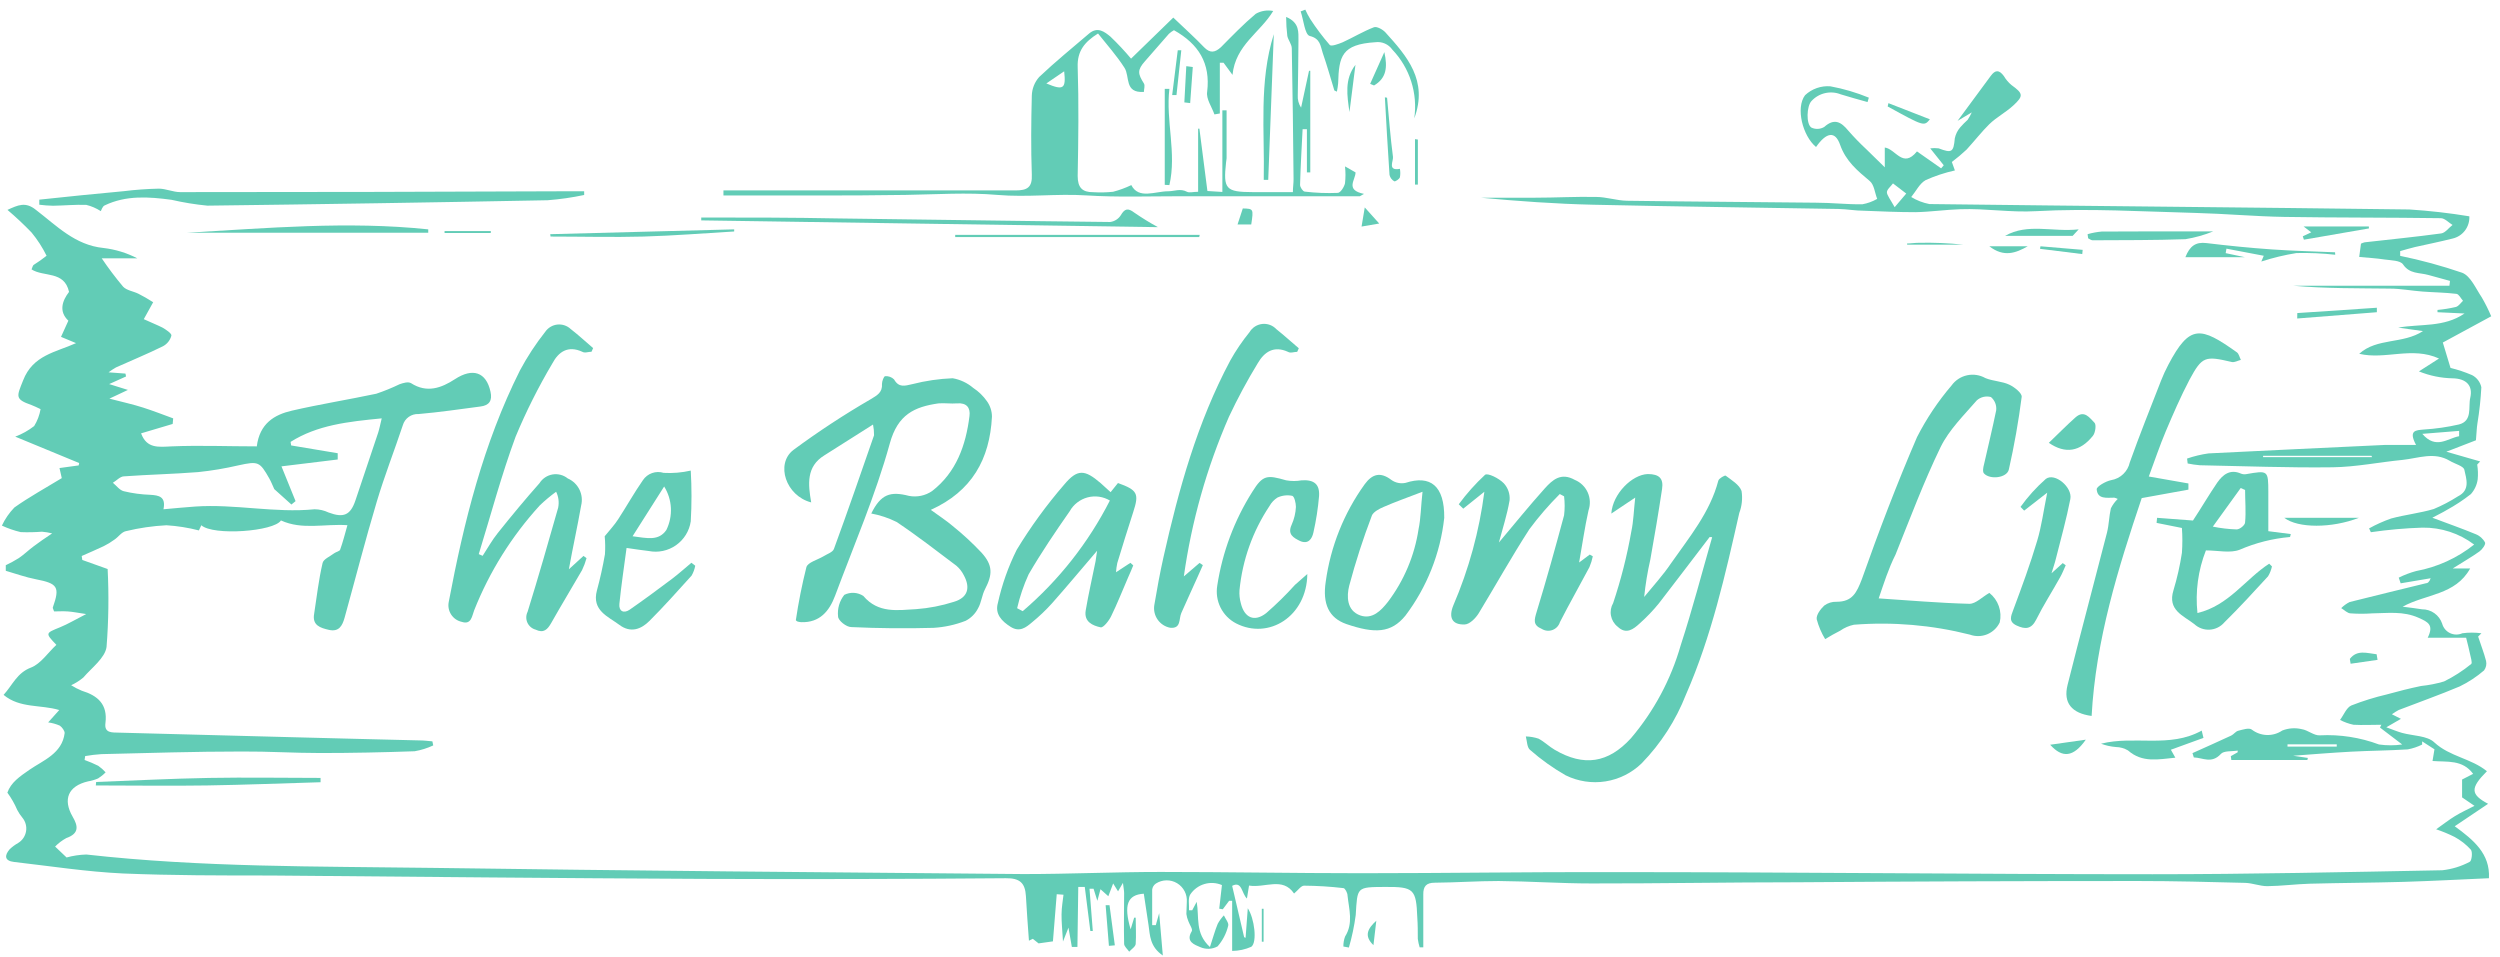 <svg width="222" height="85" viewBox="0 0 222 85" fill="none" xmlns="http://www.w3.org/2000/svg">
<path d="M219.863 39.097L217.238 40.112L220.238 40.976L219.975 41.254C220.046 41.687 220.061 42.126 220.02 42.562C219.953 43.051 219.741 43.509 219.413 43.877C218.738 44.407 218.02 44.879 217.268 45.29C216.915 45.508 216.518 45.689 215.993 45.974C217.41 46.508 218.64 46.936 219.833 47.432C220.195 47.569 220.493 47.834 220.673 48.177C220.74 48.357 220.418 48.793 220.17 48.973C219.488 49.462 218.753 49.875 217.808 50.477H219.353C218.033 52.859 215.438 52.731 213.353 53.874C214.103 53.971 214.59 54.024 215.078 54.107C215.471 54.103 215.855 54.224 216.176 54.452C216.496 54.68 216.737 55.004 216.863 55.377C216.912 55.56 216.999 55.73 217.12 55.875C217.241 56.021 217.391 56.139 217.562 56.22C217.732 56.301 217.918 56.345 218.107 56.347C218.296 56.35 218.483 56.311 218.655 56.234C219.218 56.158 219.788 56.158 220.35 56.234L220.058 56.527C220.298 57.279 220.575 57.955 220.763 58.692C220.795 58.837 220.796 58.987 220.765 59.132C220.734 59.278 220.672 59.414 220.583 59.533C219.927 60.099 219.201 60.576 218.423 60.954C216.645 61.706 214.808 62.352 213 63.051C212.791 63.162 212.591 63.287 212.4 63.427L213.203 63.833L211.905 64.584C212.505 64.802 212.895 64.968 213.3 65.08C214.275 65.351 215.55 65.321 216.173 65.93C217.538 67.192 219.443 67.343 220.838 68.485C219.338 69.988 219.375 70.544 220.943 71.379L217.98 73.371C219.638 74.581 221.138 75.806 221.018 77.986C218.483 78.098 215.97 78.234 213.465 78.309C210.675 78.391 207.878 78.399 205.088 78.474C203.835 78.512 202.59 78.677 201.338 78.692C200.685 78.692 200.04 78.421 199.38 78.399C196.207 78.316 193.027 78.234 189.847 78.234C179.767 78.234 169.692 78.271 159.622 78.346C153.524 78.346 147.426 78.459 141.329 78.451C138.584 78.451 135.839 78.256 133.078 78.234C131.188 78.234 129.328 78.369 127.408 78.384C126.658 78.384 126.373 78.7 126.388 79.444C126.388 80.999 126.388 82.563 126.388 84.126H126.066C125.991 83.88 125.936 83.629 125.901 83.374C125.901 82.743 125.901 82.112 125.856 81.481C125.758 78.933 125.548 78.745 122.991 78.76C120.433 78.775 120.546 78.76 120.388 81.255C120.259 82.231 120.055 83.196 119.781 84.141L119.293 84.051C119.286 83.748 119.337 83.447 119.443 83.164C120.193 81.984 119.788 80.744 119.661 79.526C119.661 79.286 119.443 78.88 119.301 78.865C118.138 78.728 116.969 78.656 115.798 78.647C115.536 78.647 115.273 79.045 114.913 79.346C113.901 77.843 112.341 78.872 110.915 78.639L110.728 79.789C110.248 79.338 110.3 78.203 109.415 78.662L110.48 83.224L110.608 83.277L110.803 80.654C111.395 81.548 111.658 83.66 111.118 84.073C110.581 84.311 110.002 84.437 109.415 84.442V79.992H109.145L108.583 80.744L108.268 80.691L108.508 78.594C108.02 78.384 107.474 78.35 106.964 78.499C106.454 78.647 106.011 78.967 105.71 79.406C105.47 79.752 105.613 80.353 105.583 80.834H105.868L106.265 80.082C106.513 81.465 106.093 82.863 107.443 84.096C107.713 83.277 107.885 82.638 108.133 82.037C108.282 81.763 108.466 81.51 108.68 81.285C108.823 81.601 109.138 81.962 109.063 82.21C108.901 82.885 108.58 83.511 108.125 84.036C107.891 84.166 107.629 84.24 107.361 84.252C107.093 84.264 106.826 84.213 106.58 84.104C106.123 83.901 105.245 83.645 105.83 82.691C105.935 82.518 105.635 82.112 105.53 81.811C105.442 81.605 105.381 81.387 105.35 81.165C105.35 80.811 105.388 80.458 105.388 80.105C105.414 79.773 105.347 79.44 105.195 79.144C105.042 78.847 104.81 78.6 104.525 78.428C104.24 78.257 103.912 78.169 103.58 78.175C103.247 78.18 102.923 78.279 102.643 78.459C102.552 78.52 102.475 78.6 102.418 78.693C102.361 78.787 102.325 78.891 102.313 79C102.313 80.045 102.313 81.097 102.313 82.149H102.635L102.935 81.09L103.258 84.848C102.103 84.058 102.125 83.074 101.99 82.149C101.855 81.225 101.713 80.285 101.57 79.361C100.115 79.451 99.763 80.353 100.4 82.525L100.715 81.488H100.85C100.85 82.24 100.903 83.036 100.85 83.803C100.85 84.058 100.475 84.276 100.273 84.51C100.115 84.276 99.823 84.043 99.823 83.811C99.785 82.307 99.823 80.804 99.823 79.301C99.823 79.083 99.77 78.857 99.718 78.399L99.283 79.15L98.848 78.451L98.42 79.586L97.723 78.963L97.445 79.992L97.108 78.918H96.748L97.04 82.675H96.823L96.328 78.76H95.75L95.675 84.089H95.18L94.88 82.375L94.393 83.608C94.333 82.585 94.258 81.894 94.265 81.202C94.273 80.511 94.378 80.03 94.438 79.451L93.838 79.406L93.5 83.593L92.225 83.773L91.715 83.367L91.37 83.532C91.272 82.21 91.175 80.887 91.1 79.564C91.032 78.429 90.582 77.97 89.323 77.986C80.392 78.061 71.46 78.081 62.524 78.046C49.692 77.986 36.866 77.858 24.034 77.745C19.661 77.745 15.288 77.745 10.923 77.565C7.691 77.414 4.473 76.911 1.248 76.542C0.4 76.445 0.378 75.971 0.858 75.415C1.084 75.199 1.336 75.012 1.608 74.859C1.794 74.747 1.953 74.596 2.075 74.416C2.197 74.236 2.278 74.032 2.314 73.818C2.35 73.604 2.339 73.384 2.281 73.175C2.224 72.965 2.122 72.77 1.983 72.604C1.81 72.395 1.659 72.168 1.533 71.927C1.3 71.382 1.005 70.865 0.655 70.387C0.97 69.485 1.743 68.959 2.636 68.342C3.828 67.523 5.523 66.914 5.741 65.095C5.741 64.892 5.516 64.577 5.306 64.434C4.978 64.292 4.632 64.196 4.278 64.148L5.261 63.051C3.618 62.555 1.766 62.916 0.318 61.706C1.12 60.826 1.503 59.751 2.756 59.278C3.626 58.94 4.256 57.955 5.006 57.264C4.008 56.211 4.023 56.234 5.336 55.7C6.018 55.422 6.656 55.039 7.653 54.528C6.903 54.415 6.446 54.325 6.011 54.295C5.576 54.265 5.178 54.295 4.803 54.295C4.736 54.084 4.668 53.994 4.691 53.941C5.336 52.123 5.126 51.814 3.191 51.439C2.283 51.266 1.405 50.943 0.513 50.687V50.191C0.91 50.004 1.296 49.793 1.668 49.56C2.126 49.251 2.523 48.861 2.966 48.53C3.408 48.199 4.001 47.778 4.631 47.365C4.333 47.29 4.029 47.24 3.723 47.215C3.097 47.264 2.468 47.277 1.841 47.252C1.265 47.117 0.704 46.923 0.168 46.673C0.447 46.079 0.822 45.536 1.278 45.065C2.591 44.133 4.008 43.359 5.486 42.457L5.283 41.562L6.986 41.329L7.031 41.119L1.353 38.774C1.957 38.548 2.524 38.231 3.033 37.834C3.318 37.375 3.511 36.864 3.603 36.331C3.228 36.158 3.018 36.046 2.801 35.97C1.3 35.444 1.48 35.219 2.051 33.783C2.921 31.528 4.938 31.288 6.753 30.469L5.418 29.913L6.071 28.477C5.201 27.658 5.523 26.711 6.131 25.921C5.711 24.02 3.881 24.621 2.801 23.922C2.891 23.719 2.906 23.584 2.988 23.524C3.385 23.274 3.768 23.003 4.136 22.712C3.773 21.973 3.325 21.279 2.801 20.645C2.122 19.94 1.409 19.271 0.663 18.638C1.601 18.21 2.268 17.887 3.191 18.638C5.013 20.029 6.663 21.773 9.191 22.021C10.238 22.143 11.254 22.454 12.191 22.938H9.033C9.621 23.809 10.255 24.65 10.931 25.455C11.246 25.794 11.846 25.861 12.296 26.087C12.746 26.312 13.113 26.53 13.601 26.838L12.768 28.342C13.346 28.612 13.908 28.83 14.433 29.093C14.748 29.274 15.251 29.612 15.221 29.8C15.168 30.001 15.074 30.189 14.945 30.352C14.816 30.515 14.654 30.649 14.471 30.747C13.106 31.423 11.688 32.002 10.301 32.626C10.072 32.757 9.852 32.903 9.641 33.062L11.141 33.175L11.193 33.43L9.693 34.106L11.358 34.625L9.716 35.399C10.878 35.7 11.823 35.91 12.716 36.196C13.608 36.481 14.493 36.827 15.378 37.151L15.333 37.647L12.528 38.481C13.038 39.856 14.081 39.691 15.236 39.638C17.733 39.533 20.246 39.638 22.803 39.638C23.058 37.601 24.363 36.827 25.916 36.467C28.399 35.895 30.926 35.489 33.416 34.963C34.12 34.726 34.809 34.444 35.479 34.121C35.801 34.009 36.229 33.873 36.499 34.024C37.909 34.933 39.199 34.452 40.399 33.67C41.974 32.641 43.174 33.032 43.556 34.783C43.736 35.58 43.444 36.001 42.664 36.098C40.834 36.339 39.004 36.609 37.166 36.767C36.856 36.75 36.549 36.839 36.296 37.019C36.042 37.199 35.857 37.46 35.771 37.759C35.021 40.014 34.136 42.269 33.454 44.561C32.434 47.974 31.549 51.431 30.596 54.866C30.401 55.55 30.109 56.136 29.209 55.933C28.459 55.76 27.709 55.542 27.896 54.505C28.129 53.002 28.294 51.499 28.646 49.995C28.721 49.65 29.314 49.409 29.674 49.131C29.846 49.003 30.154 48.958 30.206 48.808C30.454 48.117 30.634 47.41 30.851 46.636C28.804 46.501 26.831 47.079 24.948 46.215C24.341 47.192 18.948 47.598 17.876 46.643C17.756 46.906 17.636 47.154 17.666 47.102C16.72 46.858 15.753 46.704 14.778 46.643C13.562 46.706 12.354 46.882 11.171 47.169C10.796 47.245 10.511 47.688 10.158 47.921C9.859 48.142 9.54 48.336 9.206 48.5C8.561 48.808 7.901 49.086 7.256 49.372L7.308 49.725L9.558 50.529C9.675 52.836 9.643 55.149 9.461 57.452C9.326 58.429 8.148 59.293 7.398 60.165C7.069 60.439 6.706 60.669 6.318 60.849C6.618 61.039 6.934 61.203 7.263 61.337C8.688 61.773 9.573 62.547 9.363 64.209C9.243 65.11 9.948 65.043 10.548 65.058L25.961 65.464C29.711 65.569 33.514 65.651 37.286 65.749C37.661 65.749 38.036 65.802 38.396 65.832L38.471 66.193C37.947 66.438 37.392 66.612 36.821 66.711C34.031 66.809 31.241 66.869 28.444 66.869C26.126 66.869 23.801 66.719 21.483 66.734C17.321 66.734 13.158 66.869 8.996 66.967C8.515 66.999 8.037 67.056 7.563 67.14L7.511 67.486C7.925 67.635 8.331 67.808 8.726 68.004C8.964 68.172 9.183 68.366 9.378 68.583C9.179 68.79 8.954 68.972 8.711 69.124C8.422 69.248 8.12 69.336 7.811 69.387C6.056 69.8 5.561 70.973 6.446 72.514C6.948 73.363 7.038 74.017 5.883 74.423C5.518 74.623 5.184 74.876 4.893 75.174L5.913 76.144C6.485 75.986 7.075 75.898 7.668 75.881C17.906 77.031 28.189 76.926 38.456 77.069C55.932 77.317 73.415 77.467 90.89 77.617C94.94 77.617 98.998 77.429 103.048 77.429C108.995 77.429 114.936 77.542 120.883 77.542C128.383 77.542 135.884 77.422 143.436 77.444C159.337 77.444 175.237 77.632 191.145 77.632C199.717 77.632 208.298 77.444 216.87 77.279C217.726 77.187 218.556 76.932 219.315 76.527C219.488 76.452 219.585 75.671 219.413 75.453C218.997 74.996 218.508 74.612 217.965 74.318C217.437 74.055 216.89 73.828 216.33 73.641C217.013 73.16 217.485 72.784 218.003 72.469C218.52 72.153 219.03 71.92 219.735 71.559L218.633 70.808V69.222L219.615 68.718C218.67 67.433 217.313 67.681 216.008 67.576L216.18 66.538L215.085 65.832V66.118C214.682 66.319 214.253 66.463 213.81 66.546C212.13 66.651 210.45 66.659 208.77 66.749C206.963 66.847 205.163 66.997 203.633 67.11L204.938 67.305L204.893 67.486H198.142L198.097 67.147L198.705 66.802V66.651C198.18 66.741 197.46 66.651 197.205 66.959C196.38 67.846 195.607 67.282 194.812 67.26L194.692 66.877C195.84 66.358 196.987 65.855 198.127 65.321C198.352 65.216 198.517 64.953 198.75 64.892C199.147 64.795 199.71 64.599 199.957 64.787C200.343 65.085 200.812 65.253 201.298 65.268C201.784 65.283 202.263 65.144 202.665 64.87C203.217 64.654 203.821 64.612 204.398 64.75C204.945 64.832 205.485 65.336 206.003 65.298C207.79 65.206 209.577 65.482 211.253 66.11C211.937 66.207 212.631 66.207 213.315 66.11L211.343 64.607L211.463 64.359C210.638 64.359 209.813 64.404 208.988 64.359C208.573 64.271 208.171 64.127 207.795 63.93C208.125 63.494 208.358 62.84 208.8 62.645C209.821 62.245 210.868 61.919 211.935 61.668C212.948 61.39 213.968 61.127 214.988 60.916C215.682 60.846 216.367 60.71 217.035 60.511C217.894 60.088 218.702 59.569 219.443 58.962C219.57 58.864 219.383 58.338 219.323 58.008C219.263 57.677 219.143 57.256 218.993 56.632H215.58C216.143 55.497 215.625 55.242 214.785 54.866C213.405 54.242 212.025 54.453 210.63 54.468C210.004 54.513 209.374 54.513 208.748 54.468C208.448 54.468 208.185 54.167 207.9 54.002C208.119 53.781 208.372 53.598 208.65 53.46C210.9 52.889 213.15 52.356 215.4 51.799C215.573 51.799 215.73 51.679 215.843 51.348L213.18 51.799L213.008 51.296C213.502 51.049 214.02 50.853 214.553 50.709C216.437 50.36 218.206 49.552 219.705 48.357C218.385 47.358 216.77 46.83 215.115 46.854C213.581 46.903 212.051 47.039 210.533 47.26L210.375 46.921C211.002 46.573 211.657 46.279 212.333 46.042C213.578 45.704 214.883 45.569 216.12 45.2C216.863 44.889 217.578 44.514 218.258 44.08C219.383 43.524 219.008 42.517 218.835 41.72C218.768 41.382 217.988 41.194 217.545 40.924C216.158 40.089 214.74 40.698 213.33 40.841C211.268 41.044 209.213 41.465 207.15 41.495C203.22 41.547 199.282 41.39 195.345 41.314C194.982 41.284 194.621 41.231 194.265 41.157L194.212 40.721C194.831 40.507 195.469 40.353 196.117 40.262C201.33 39.992 206.55 39.766 211.77 39.511C212.61 39.511 213.45 39.511 214.545 39.511C213.84 38.188 214.545 38.21 215.22 38.143C216.276 38.079 217.325 37.928 218.355 37.692C219.585 37.376 219.165 36.128 219.36 35.316C219.608 34.249 219.015 33.618 217.8 33.595C216.771 33.576 215.754 33.367 214.8 32.979L216.585 31.837C214.185 30.739 211.808 31.972 209.498 31.416C211.088 29.98 213.368 30.574 215.16 29.401L212.963 29.093C214.95 28.74 217.02 29.093 218.85 27.838L216.45 27.725V27.522C216.998 27.473 217.542 27.385 218.078 27.259C218.325 27.192 218.505 26.906 218.715 26.711C218.52 26.493 218.348 26.117 218.13 26.094C217.14 25.974 216.143 25.966 215.13 25.891C214.118 25.816 213.173 25.628 212.228 25.628C209.363 25.591 206.498 25.628 203.633 25.373H217.508L217.56 24.944L215.64 24.418C214.853 24.193 213.975 24.351 213.39 23.479C213.143 23.118 212.318 23.125 211.748 23.043C210.998 22.93 210.293 22.892 209.498 22.817L209.655 21.637C209.76 21.584 209.871 21.544 209.985 21.517C212.235 21.261 214.523 21.036 216.78 20.728C217.148 20.675 217.455 20.224 217.785 19.976C217.44 19.766 217.103 19.382 216.75 19.375C212.115 19.307 207.48 19.337 202.845 19.262C200.22 19.217 197.595 18.977 194.977 18.909C190.252 18.789 185.52 18.488 180.817 18.751C178.522 18.886 176.317 18.495 174.067 18.578C172.739 18.623 171.412 18.819 170.084 18.841C168.584 18.841 167.024 18.774 165.502 18.713C164.752 18.713 164.002 18.571 163.252 18.556C156.006 18.428 148.769 18.345 141.501 18.18C138.156 18.105 134.826 17.864 131.481 17.556C133.101 17.556 134.721 17.556 136.334 17.556C138.134 17.556 139.934 17.451 141.726 17.488C142.641 17.488 143.556 17.811 144.471 17.827C150.059 17.909 155.646 17.932 161.234 17.999C162.614 17.999 163.987 18.157 165.367 18.142C165.834 18.06 166.283 17.897 166.694 17.661C166.484 17.12 166.424 16.398 166.034 16.075C164.939 15.158 163.912 14.309 163.402 12.858C162.967 11.611 162.194 11.723 161.264 13.054C160.072 12.069 159.442 9.574 160.289 8.454C160.588 8.172 160.943 7.957 161.331 7.821C161.718 7.685 162.13 7.632 162.539 7.665C163.708 7.881 164.852 8.219 165.952 8.672L165.839 9.063C165.044 8.837 164.249 8.627 163.462 8.379C163.019 8.201 162.533 8.163 162.068 8.269C161.603 8.375 161.181 8.62 160.859 8.973C160.432 9.416 160.364 11.032 160.859 11.333C161.038 11.416 161.235 11.455 161.433 11.444C161.63 11.434 161.822 11.375 161.992 11.273C162.892 10.468 163.492 10.829 164.129 11.603C164.64 12.187 165.181 12.744 165.749 13.272C166.274 13.798 166.814 14.309 167.369 14.858V13.099C168.344 13.234 168.974 14.993 170.227 13.445L172.372 14.948L172.604 14.677L171.404 13.174C171.653 13.142 171.905 13.142 172.154 13.174C173.332 13.625 173.474 13.512 173.587 12.28C173.663 11.921 173.828 11.588 174.067 11.31C174.273 11.074 174.494 10.851 174.727 10.641C174.867 10.431 174.99 10.21 175.094 9.98L173.834 10.731L176.767 6.755C177.179 6.192 177.517 6.177 177.944 6.755C178.121 7.058 178.35 7.328 178.619 7.552C179.655 8.304 179.715 8.507 178.777 9.371C178.117 9.98 177.277 10.416 176.647 11.032C176.017 11.648 175.319 12.535 174.629 13.287C174.214 13.675 173.778 14.042 173.324 14.384L173.594 15.136C172.703 15.333 171.833 15.62 170.999 15.993C170.459 16.293 170.137 16.985 169.717 17.496C170.213 17.798 170.759 18.01 171.329 18.12C185.535 18.3 199.747 18.413 213.953 18.601C215.737 18.715 217.514 18.918 219.278 19.209C219.301 19.663 219.163 20.111 218.889 20.473C218.614 20.835 218.221 21.087 217.778 21.186C216.675 21.464 215.528 21.697 214.448 21.938C214.005 22.043 213.57 22.178 213.135 22.299V22.72C215.003 23.104 216.844 23.606 218.648 24.223C219.398 24.523 219.848 25.621 220.373 26.395C220.691 26.94 220.974 27.505 221.22 28.086L216.923 30.416L217.605 32.671C218.26 32.83 218.899 33.044 219.518 33.31C219.726 33.417 219.908 33.569 220.05 33.755C220.193 33.941 220.293 34.156 220.343 34.385C220.287 35.455 220.172 36.521 219.998 37.579C219.923 38.022 219.923 38.496 219.863 39.097ZM24.356 43.434C24.206 43.118 24.086 42.788 23.913 42.487C23.058 40.984 22.939 40.939 21.176 41.322C19.995 41.597 18.797 41.798 17.591 41.923C15.408 42.096 13.211 42.141 11.021 42.299C10.676 42.299 10.353 42.675 10.023 42.87C10.346 43.133 10.631 43.539 10.998 43.622C11.763 43.806 12.545 43.911 13.331 43.938C14.118 43.983 14.748 44.103 14.516 45.223C15.551 45.133 16.436 45.042 17.321 44.982C20.868 44.734 24.386 45.576 27.934 45.223C28.362 45.226 28.785 45.324 29.171 45.508C30.514 46.012 31.121 45.749 31.564 44.434C32.239 42.429 32.911 40.425 33.581 38.421C33.694 38.075 33.761 37.707 33.896 37.151C30.896 37.444 28.189 37.737 25.803 39.24L25.856 39.556L29.989 40.247V40.803L24.994 41.412L26.246 44.501L25.878 44.802L24.356 43.434ZM210.638 40.593L210.585 40.473H200.963V40.593H210.638ZM168.247 18.398L169.274 17.188L168.097 16.286C167.902 16.556 167.542 16.834 167.557 17.09C167.572 17.346 167.887 17.751 168.247 18.398ZM218.37 38.736V38.263L215.1 38.526C216.315 39.947 217.343 38.917 218.37 38.736ZM203.13 66.095V66.298H207.503V66.095H203.13Z" fill="#62CCB6"/>
<path d="M77.525 37.699C75.905 38.729 74.525 39.593 73.205 40.435C71.578 41.435 71.757 43.013 72.035 44.614C69.785 44.035 68.847 41.202 70.445 39.962C72.65 38.333 74.944 36.827 77.315 35.452C77.893 35.099 78.373 34.858 78.32 34.084C78.32 33.851 78.485 33.415 78.598 33.407C78.743 33.393 78.89 33.412 79.027 33.461C79.165 33.51 79.289 33.59 79.393 33.693C79.82 34.445 80.345 34.264 81.005 34.114C82.181 33.813 83.385 33.636 84.598 33.588C85.27 33.706 85.9 34.002 86.42 34.445C86.9 34.759 87.314 35.162 87.643 35.632C87.93 36.033 88.085 36.514 88.085 37.008C87.89 40.766 86.315 43.622 82.655 45.275C83.353 45.786 83.998 46.2 84.583 46.696C85.5 47.431 86.364 48.23 87.17 49.086C88.168 50.198 88.153 51.003 87.47 52.318C87.193 52.852 87.148 53.505 86.848 54.024C86.606 54.5 86.22 54.886 85.745 55.129C84.833 55.484 83.872 55.694 82.895 55.753C80.465 55.821 78.028 55.798 75.598 55.685C75.17 55.693 74.42 55.106 74.42 54.738C74.347 54.051 74.546 53.363 74.975 52.822C75.24 52.689 75.536 52.629 75.832 52.646C76.128 52.663 76.414 52.757 76.663 52.919C77.99 54.49 79.715 54.182 81.365 54.092C82.497 54.007 83.614 53.79 84.695 53.445C85.948 53.077 86.195 52.19 85.58 51.07C85.421 50.755 85.202 50.474 84.935 50.243C83.18 48.921 81.44 47.568 79.618 46.35C78.906 45.996 78.149 45.743 77.368 45.599C78.223 43.87 79.063 43.607 80.72 44.035C81.073 44.103 81.435 44.099 81.787 44.026C82.138 43.952 82.472 43.81 82.768 43.607C84.92 41.946 85.768 39.541 86.09 36.947C86.188 36.196 85.828 35.752 84.988 35.82C84.44 35.865 83.878 35.775 83.338 35.82C81.2 36.128 79.723 36.805 79.018 39.368C77.75 43.968 75.838 48.387 74.157 52.897C73.647 54.265 72.793 55.302 71.157 55.249C71.04 55.244 70.924 55.224 70.812 55.189C70.757 55.163 70.708 55.125 70.67 55.076C70.904 53.491 71.217 51.918 71.608 50.364C71.728 49.943 72.567 49.725 73.108 49.409C73.438 49.199 73.948 49.041 74.052 48.748C75.283 45.396 76.445 42.021 77.615 38.654C77.619 38.333 77.589 38.013 77.525 37.699V37.699Z" fill="#62CCB6"/>
<path d="M97.505 2.975C96.305 3.726 95.653 4.538 95.698 5.936C95.803 9.16 95.758 12.392 95.698 15.624C95.698 16.654 96.103 17.075 97.078 17.067C97.665 17.104 98.255 17.091 98.841 17.03C99.398 16.885 99.941 16.686 100.461 16.436C101.113 17.721 102.576 16.985 103.731 16.985C104.286 16.985 104.818 16.714 105.403 17.03C105.613 17.143 105.943 17.03 106.393 17.03V11.423H106.506C106.731 13.227 106.963 15.03 107.218 16.962L108.546 17.045V9.799H108.921V14.053C108.921 14.174 108.883 14.287 108.876 14.407C108.613 16.797 108.838 17.052 111.246 17.06H114.808C114.808 16.624 114.876 16.248 114.868 15.88C114.831 12.017 114.786 8.161 114.711 4.298C114.711 3.929 114.381 3.546 114.313 3.193C114.246 2.631 114.211 2.067 114.208 1.502C115.438 2.02 115.288 2.892 115.303 3.614C115.303 5.23 115.258 6.838 115.243 8.454C115.216 8.845 115.319 9.233 115.536 9.559C115.776 8.469 116.008 7.379 116.241 6.289H116.353V15.309H116.053V11.475H115.671C115.588 13.121 115.491 14.775 115.446 16.421C115.446 16.624 115.693 17 115.858 17.015C116.831 17.131 117.812 17.169 118.791 17.128C119.031 17.128 119.361 16.609 119.436 16.278C119.493 15.779 119.493 15.274 119.436 14.775L120.373 15.309C120.373 15.985 119.413 16.864 121.123 17.218L120.756 17.428H112.671C109.993 17.428 107.323 17.428 104.646 17.428C101.968 17.428 99.201 17.526 96.493 17.353C93.785 17.18 91.243 17.541 88.565 17.308C85.888 17.075 83.135 17.263 80.42 17.308C77.705 17.353 75.057 17.36 72.38 17.36C69.702 17.36 66.957 17.36 64.242 17.36V16.91H71.165C77.502 16.91 83.84 16.91 90.178 16.91C91.22 16.91 91.678 16.639 91.625 15.504C91.543 13.167 91.565 10.829 91.625 8.492C91.641 7.881 91.873 7.295 92.278 6.838C93.703 5.485 95.233 4.245 96.725 2.967C97.475 2.343 98.09 2.824 98.615 3.26C99.258 3.875 99.867 4.525 100.438 5.207L104.188 1.562C105.246 2.576 106.116 3.351 106.918 4.192C107.466 4.756 107.893 4.666 108.418 4.192C109.446 3.155 110.421 2.14 111.516 1.223C111.985 0.958 112.533 0.87 113.061 0.975C111.898 2.907 109.716 3.982 109.446 6.65L108.651 5.568H108.321V10.077L107.841 10.16C107.608 9.484 107.091 8.785 107.196 8.146C107.503 5.628 106.446 3.914 104.248 2.682C104.085 2.77 103.934 2.879 103.798 3.005C103.086 3.801 102.396 4.628 101.683 5.425C100.971 6.222 101.038 6.552 101.578 7.409C101.698 7.597 101.578 7.928 101.578 8.161C99.816 8.281 100.356 6.793 99.853 6.019C99.171 4.951 98.316 3.997 97.505 2.975ZM94.505 6.327L92.915 7.409C94.445 8.056 94.67 7.883 94.498 6.327H94.505Z" fill="#62CCB6"/>
<path d="M151.815 47.688C150.314 49.65 148.814 51.634 147.314 53.573C146.793 54.215 146.221 54.813 145.604 55.362C145.042 55.881 144.404 56.369 143.654 55.655C143.343 55.414 143.131 55.067 143.056 54.679C142.981 54.292 143.05 53.891 143.249 53.551C143.944 51.474 144.483 49.349 144.862 47.192C145.057 46.283 145.079 45.336 145.207 44.186L143.084 45.606C143.204 43.847 144.929 42.141 146.324 42.096C147.344 42.096 147.734 42.495 147.592 43.419C147.277 45.516 146.924 47.605 146.549 49.688C146.299 50.782 146.116 51.892 146.002 53.01C146.804 52.025 147.674 51.086 148.402 50.003C150.014 47.696 151.852 45.493 152.587 42.682C152.64 42.48 153.172 42.186 153.24 42.239C153.765 42.637 154.455 43.043 154.65 43.599C154.753 44.257 154.684 44.931 154.447 45.554C153.21 51.025 151.98 56.505 149.714 61.676C148.823 63.956 147.484 66.034 145.777 67.786C144.898 68.639 143.778 69.198 142.569 69.388C141.361 69.577 140.124 69.388 139.027 68.846C137.902 68.201 136.844 67.446 135.869 66.591C135.599 66.373 135.607 65.84 135.494 65.396C135.877 65.405 136.256 65.471 136.619 65.591C137.137 65.862 137.564 66.298 138.074 66.591C140.654 68.094 142.807 67.764 144.824 65.561C146.872 63.154 148.381 60.335 149.249 57.294C150.284 54.13 151.117 50.905 152.04 47.703L151.815 47.688Z" fill="#62CCB6"/>
<path d="M166.828 53.137C169.506 53.31 172.198 53.551 174.891 53.618C175.446 53.618 176.023 53.01 176.653 52.649C177.04 52.953 177.332 53.361 177.495 53.826C177.659 54.291 177.687 54.792 177.576 55.272C177.347 55.751 176.948 56.127 176.457 56.328C175.966 56.528 175.419 56.537 174.921 56.354C171.561 55.503 168.086 55.206 164.631 55.475C164.194 55.566 163.781 55.745 163.416 56.001C162.958 56.227 162.516 56.489 162.073 56.753C161.739 56.203 161.487 55.608 161.323 54.986C161.271 54.611 161.661 54.084 161.991 53.776C162.306 53.541 162.693 53.422 163.086 53.438C164.488 53.438 164.871 52.634 165.336 51.424C166.836 47.177 168.448 42.953 170.233 38.812C171.073 37.168 172.102 35.629 173.301 34.227C173.633 33.767 174.123 33.446 174.676 33.326C175.23 33.205 175.808 33.293 176.301 33.573C176.968 33.851 177.801 33.858 178.424 34.159C178.881 34.37 179.564 34.911 179.526 35.242C179.249 37.406 178.866 39.563 178.386 41.69C178.221 42.442 176.713 42.622 176.181 42.044C176.038 41.901 176.106 41.502 176.181 41.239C176.541 39.638 176.931 38.053 177.261 36.437C177.286 36.217 177.257 35.994 177.176 35.788C177.095 35.582 176.964 35.4 176.796 35.257C176.579 35.198 176.351 35.194 176.133 35.245C175.914 35.296 175.712 35.401 175.543 35.55C174.396 36.873 173.083 38.158 172.326 39.699C170.826 42.795 169.611 46.042 168.321 49.252C167.691 50.499 167.286 51.807 166.828 53.137Z" fill="#62CCB6"/>
<path d="M52.084 49.567C51.983 49.931 51.85 50.286 51.686 50.627C50.786 52.19 49.841 53.739 48.956 55.309C48.619 55.903 48.281 56.257 47.561 55.911C47.402 55.868 47.253 55.79 47.127 55.683C47.001 55.575 46.9 55.442 46.832 55.291C46.764 55.14 46.73 54.975 46.733 54.81C46.736 54.644 46.776 54.481 46.849 54.332C47.801 51.266 48.686 48.177 49.564 45.088C49.663 44.607 49.6 44.107 49.384 43.667C48.875 44.037 48.391 44.442 47.936 44.877C45.447 47.602 43.472 50.757 42.109 54.19C41.914 54.678 41.869 55.512 40.999 55.219C40.611 55.135 40.273 54.9 40.058 54.566C39.843 54.232 39.769 53.827 39.851 53.438C41.194 46.343 42.919 39.383 46.174 32.889C46.821 31.68 47.574 30.53 48.424 29.454C48.547 29.278 48.706 29.13 48.891 29.021C49.075 28.912 49.281 28.843 49.494 28.82C49.708 28.798 49.923 28.821 50.127 28.889C50.33 28.957 50.517 29.067 50.674 29.214C51.364 29.747 52.001 30.341 52.669 30.912L52.526 31.235C52.249 31.235 51.926 31.378 51.701 31.235C50.441 30.657 49.601 31.235 49.054 32.265C47.812 34.358 46.72 36.535 45.784 38.782C44.524 42.194 43.586 45.726 42.514 49.206L42.859 49.357C43.301 48.68 43.699 47.959 44.201 47.335C45.401 45.832 46.646 44.328 47.906 42.908C48.034 42.703 48.204 42.529 48.404 42.395C48.604 42.261 48.831 42.171 49.068 42.131C49.306 42.092 49.549 42.103 49.782 42.164C50.014 42.225 50.232 42.335 50.419 42.487C50.87 42.683 51.237 43.033 51.454 43.475C51.672 43.917 51.724 44.422 51.604 44.9C51.274 46.786 50.854 48.658 50.516 50.552L51.814 49.364L52.084 49.567Z" fill="#62CCB6"/>
<path d="M188.054 44.306C187.959 44.256 187.858 44.218 187.754 44.193C187.086 44.193 186.254 44.359 186.186 43.442C186.186 43.201 186.981 42.735 187.469 42.637C187.871 42.57 188.244 42.384 188.539 42.103C188.835 41.821 189.039 41.458 189.126 41.059C189.996 38.616 190.964 36.211 191.902 33.798C192.09 33.318 192.305 32.849 192.547 32.393C194.452 28.77 195.404 28.988 198.637 31.288C198.817 31.416 198.869 31.732 198.989 31.957C198.712 32.025 198.419 32.205 198.179 32.145C195.809 31.589 195.554 31.634 194.429 33.716C193.642 35.219 192.974 36.76 192.314 38.316C191.782 39.578 191.347 40.879 190.814 42.314L194.332 42.931V43.479L190.184 44.231C188.091 50.454 186.104 56.828 185.736 63.577C183.966 63.337 183.201 62.42 183.599 60.826C184.731 56.317 185.946 51.807 187.101 47.297C187.281 46.591 187.281 45.847 187.446 45.14C187.601 44.83 187.806 44.548 188.054 44.306V44.306Z" fill="#62CCB6"/>
<path d="M131.811 43.667L129.936 45.17L129.538 44.779C130.232 43.836 131.013 42.96 131.871 42.164C132.103 41.976 133.101 42.464 133.536 42.915C133.722 43.116 133.864 43.353 133.953 43.612C134.042 43.871 134.076 44.146 134.053 44.419C133.836 45.704 133.423 46.959 133.101 48.176C134.443 46.583 135.771 44.937 137.181 43.366C137.863 42.615 138.613 41.923 139.843 42.615C140.354 42.826 140.764 43.224 140.99 43.729C141.216 44.234 141.24 44.806 141.059 45.328C140.721 46.831 140.504 48.402 140.226 49.95L141.171 49.244L141.441 49.402C141.373 49.731 141.272 50.054 141.141 50.364C140.278 51.995 139.363 53.596 138.523 55.242C138.474 55.402 138.389 55.548 138.274 55.67C138.16 55.792 138.018 55.885 137.862 55.943C137.705 56.002 137.537 56.023 137.371 56.005C137.205 55.988 137.045 55.932 136.903 55.843C136.101 55.505 136.243 55.039 136.453 54.34C137.323 51.499 138.118 48.627 138.891 45.756C138.959 45.197 138.959 44.632 138.891 44.073L138.508 43.87C137.533 44.844 136.63 45.889 135.808 46.996C134.233 49.432 132.808 51.987 131.308 54.46C131.038 54.896 130.506 55.437 130.071 55.452C128.953 55.497 128.616 54.843 129.051 53.769C130.436 50.547 131.365 47.146 131.811 43.667Z" fill="#62CCB6"/>
<path d="M98.623 43.705L99.276 42.893C101.023 43.524 101.166 43.832 100.626 45.486C100.138 46.989 99.673 48.492 99.216 49.995C99.158 50.265 99.12 50.539 99.103 50.815L100.378 49.98L100.633 50.206C100.483 50.567 100.326 50.958 100.168 51.296C99.673 52.438 99.216 53.603 98.668 54.723C98.473 55.129 97.971 55.76 97.738 55.708C97.041 55.557 96.238 55.227 96.411 54.205C96.666 52.701 96.996 51.288 97.288 49.83C97.333 49.575 97.363 49.319 97.423 48.906C96.013 50.552 94.746 52.077 93.426 53.566C92.873 54.18 92.274 54.75 91.633 55.272C91.101 55.723 90.538 56.166 89.743 55.663C88.948 55.159 88.333 54.52 88.611 53.551C88.973 51.912 89.535 50.324 90.283 48.823C91.522 46.782 92.93 44.848 94.491 43.043C95.683 41.615 96.328 41.69 97.746 42.908C98.031 43.163 98.316 43.426 98.623 43.705ZM98.571 44.456C98.275 44.277 97.946 44.159 97.604 44.109C97.261 44.06 96.912 44.08 96.578 44.168C96.244 44.257 95.93 44.412 95.657 44.624C95.383 44.836 95.155 45.101 94.986 45.403C93.711 47.23 92.458 49.078 91.341 51.003C90.9 51.968 90.559 52.975 90.321 54.009L90.816 54.272C94.023 51.531 96.658 48.183 98.571 44.419V44.456Z" fill="#62CCB6"/>
<path d="M105.125 51.183L106.52 49.988L106.813 50.183C106.663 50.537 106.505 50.882 106.348 51.228C105.868 52.303 105.373 53.363 104.9 54.437C104.668 54.964 104.9 55.843 103.91 55.745C103.463 55.659 103.067 55.403 102.804 55.03C102.541 54.657 102.432 54.197 102.5 53.746C102.74 52.31 103.003 50.882 103.318 49.469C104.668 43.456 106.318 37.511 109.243 32.024C109.74 31.131 110.315 30.284 110.961 29.491C111.079 29.292 111.243 29.123 111.437 28.997C111.632 28.872 111.854 28.793 112.084 28.768C112.314 28.742 112.548 28.77 112.765 28.85C112.983 28.93 113.179 29.06 113.338 29.228C114.021 29.777 114.666 30.356 115.333 30.927L115.191 31.243C114.913 31.243 114.591 31.386 114.373 31.243C113.121 30.672 112.281 31.243 111.696 32.242C110.756 33.783 109.899 35.374 109.131 37.008C107.16 41.529 105.813 46.298 105.125 51.183V51.183Z" fill="#62CCB6"/>
<path d="M128.248 45.989C127.903 49.139 126.713 52.136 124.805 54.663C123.538 56.226 122.082 56.279 119.555 55.415C118.002 54.873 117.425 53.618 117.725 51.657C118.154 48.533 119.341 45.562 121.182 43.005C121.857 42.081 122.585 41.878 123.56 42.622C123.74 42.749 123.944 42.837 124.16 42.881C124.375 42.925 124.597 42.924 124.813 42.878C127.018 42.164 128.278 43.126 128.248 45.989ZM126.32 43.667C124.94 44.2 123.883 44.569 122.855 45.02C122.465 45.185 121.955 45.463 121.827 45.771C121.048 47.815 120.375 49.897 119.81 52.01C119.577 52.942 119.577 54.212 120.785 54.648C121.865 55.031 122.645 54.212 123.253 53.438C124.68 51.549 125.614 49.332 125.968 46.989C126.17 46.042 126.17 45.005 126.32 43.667Z" fill="#62CCB6"/>
<path d="M201.749 50.296C201.685 50.607 201.568 50.904 201.404 51.175C200.137 52.559 198.862 53.949 197.519 55.272C197.357 55.461 197.158 55.615 196.935 55.725C196.711 55.836 196.468 55.9 196.22 55.914C195.971 55.928 195.722 55.892 195.488 55.807C195.254 55.722 195.039 55.592 194.856 55.422C193.896 54.67 192.449 54.19 193.004 52.416C193.333 51.328 193.583 50.217 193.754 49.094C193.807 48.358 193.807 47.619 193.754 46.884L191.504 46.433L191.549 45.982L194.736 46.222C195.487 45.087 196.132 43.968 196.897 42.848C197.384 42.156 198.029 41.623 199.004 42.059C199.15 42.115 199.308 42.131 199.462 42.104C201.412 41.765 201.419 41.765 201.427 43.69C201.427 44.817 201.427 45.944 201.427 47.169L203.422 47.425C203.384 47.56 203.369 47.688 203.339 47.688C201.804 47.823 200.299 48.203 198.884 48.816C198.037 49.146 196.964 48.876 195.884 48.876C195.19 50.642 194.933 52.55 195.134 54.438C197.924 53.769 199.379 51.431 201.502 50.056L201.749 50.296ZM196.499 46.764C197.196 46.906 197.903 46.989 198.614 47.012C198.899 47.012 199.364 46.628 199.364 46.388C199.454 45.441 199.364 44.471 199.364 43.509L198.974 43.336L196.499 46.764Z" fill="#62CCB6"/>
<path d="M53.697 47.62C54.147 47.064 54.559 46.628 54.889 46.117C55.639 44.967 56.307 43.765 57.087 42.645C57.282 42.35 57.568 42.127 57.9 42.009C58.233 41.891 58.595 41.885 58.932 41.991C59.74 42.037 60.55 41.969 61.339 41.788C61.427 43.29 61.427 44.796 61.339 46.297C61.276 46.721 61.127 47.127 60.902 47.491C60.677 47.855 60.38 48.17 60.03 48.416C59.68 48.662 59.284 48.834 58.866 48.922C58.448 49.01 58.016 49.012 57.597 48.928C57.057 48.868 56.517 48.785 55.639 48.658C55.414 50.341 55.167 51.98 55.002 53.618C54.934 54.272 55.377 54.505 55.909 54.144C57.192 53.257 58.444 52.325 59.697 51.386C60.282 50.943 60.829 50.446 61.399 49.973L61.737 50.236C61.68 50.545 61.571 50.843 61.414 51.115C60.177 52.483 58.947 53.866 57.664 55.144C56.914 55.896 55.984 56.226 55.002 55.49C54.019 54.753 52.527 54.219 53.007 52.431C53.292 51.378 53.532 50.304 53.719 49.221C53.755 48.688 53.748 48.153 53.697 47.62V47.62ZM56.172 47.62C57.499 47.793 58.482 48.056 59.172 47.064C59.47 46.457 59.609 45.783 59.575 45.107C59.541 44.431 59.335 43.775 58.977 43.201L56.172 47.62Z" fill="#62CCB6"/>
<path d="M116.09 50.972C116.053 54.731 112.663 56.85 109.76 55.354C109.162 55.042 108.679 54.548 108.379 53.943C108.08 53.338 107.981 52.653 108.095 51.987C108.55 49.029 109.61 46.196 111.208 43.667C112.145 42.164 112.513 42.164 114.208 42.652C114.664 42.735 115.131 42.735 115.588 42.652C116.675 42.584 117.2 42.983 117.133 44.05C117.04 45.14 116.872 46.223 116.63 47.29C116.51 47.846 116.173 48.364 115.445 48.041C114.868 47.756 114.305 47.462 114.695 46.606C114.92 46.105 115.049 45.568 115.078 45.02C115.078 44.681 114.943 44.08 114.748 44.028C114.305 43.938 113.844 43.993 113.435 44.185C113.141 44.373 112.898 44.631 112.73 44.937C111.241 47.169 110.326 49.736 110.067 52.408C110.04 52.8 110.081 53.195 110.187 53.573C110.503 54.866 111.395 55.264 112.438 54.445C113.341 53.662 114.195 52.824 114.995 51.935C115.28 51.679 115.588 51.423 116.09 50.972Z" fill="#62CCB6"/>
<path d="M8.95 18.751C8.557 18.494 8.124 18.306 7.668 18.195C6.685 18.157 5.703 18.255 4.713 18.27C4.304 18.262 3.896 18.232 3.49 18.18V17.729C5.98 17.466 8.478 17.203 10.99 16.977C12.024 16.849 13.062 16.774 14.103 16.752C14.733 16.752 15.37 17.06 16 17.06C27.381 17.06 38.758 17.035 50.134 16.985H51.874V17.315C50.805 17.541 49.723 17.696 48.634 17.781C38.563 17.977 28.491 18.137 18.416 18.262C17.346 18.159 16.283 17.985 15.236 17.744C13.226 17.473 11.2 17.323 9.295 18.24C9.093 18.323 8.995 18.683 8.95 18.751Z" fill="#62CCB6"/>
<path d="M179.422 45.012C180.076 44.1 180.831 43.266 181.672 42.525C182.475 41.938 184.05 43.276 183.847 44.313C183.502 46.08 183.015 47.816 182.572 49.575C182.475 49.988 182.332 50.386 182.175 50.905L183.172 50.003L183.435 50.198C183.27 50.559 183.12 50.95 182.932 51.273C182.227 52.543 181.432 53.776 180.81 55.031C180.375 55.888 179.835 55.896 179.085 55.55C178.334 55.204 178.567 54.723 178.792 54.122C179.542 52.108 180.292 50.078 180.9 48.026C181.282 46.764 181.455 45.433 181.792 43.75L179.745 45.343L179.422 45.012Z" fill="#62CCB6"/>
<path d="M102.823 20.172L62.27 19.57V19.315H62.389C66.402 19.315 70.415 19.315 74.39 19.397C82.453 19.495 90.523 19.63 98.585 19.713C98.775 19.688 98.957 19.622 99.119 19.519C99.281 19.416 99.419 19.28 99.523 19.119C99.875 18.518 100.16 18.45 100.723 18.879C101.4 19.345 102.101 19.777 102.823 20.172V20.172Z" fill="#62CCB6"/>
<path d="M118.491 8.033C118.153 6.921 117.831 5.778 117.456 4.696C117.253 4.087 117.261 3.426 116.301 3.193C115.866 3.072 115.761 1.772 115.498 1.013L115.911 0.855C116.039 1.146 116.186 1.427 116.353 1.697C116.877 2.503 117.456 3.271 118.086 3.997C118.228 4.14 118.836 3.914 119.226 3.756C120.163 3.328 121.048 2.787 122.008 2.419C122.256 2.328 122.758 2.599 123.006 2.855C124.941 4.989 126.838 7.154 125.586 10.513C125.746 9.413 125.653 8.291 125.315 7.232C124.977 6.174 124.403 5.206 123.636 4.403C123.469 4.167 123.241 3.982 122.977 3.867C122.712 3.751 122.421 3.711 122.136 3.749C119.136 3.937 118.896 4.997 118.828 7.387C118.806 7.639 118.769 7.89 118.716 8.138L118.491 8.033Z" fill="#62CCB6"/>
<path d="M16.57 20.668C23.718 20.262 30.873 19.615 38.028 20.367V20.668H16.57Z" fill="#62CCB6"/>
<path d="M8.538 69.44C11.883 69.312 15.228 69.139 18.573 69.079C21.918 69.019 25.166 69.079 28.466 69.079V69.462C25.106 69.56 21.716 69.695 18.386 69.748C15.056 69.8 11.8 69.748 8.508 69.748L8.538 69.44Z" fill="#62CCB6"/>
<path d="M207.368 22.622C206.225 22.493 205.075 22.443 203.925 22.471C202.868 22.641 201.824 22.893 200.805 23.223L201.023 22.712L197.708 22.081L197.64 22.479L199.35 22.84H194.062C194.453 21.84 194.985 21.472 195.923 21.584C197.85 21.817 199.785 22.013 201.728 22.148C203.67 22.284 205.478 22.321 207.353 22.404L207.368 22.622Z" fill="#62CCB6"/>
<path d="M195.668 65.524L192.773 66.576L193.17 67.283C191.67 67.425 190.245 67.764 188.963 66.636C188.637 66.445 188.268 66.341 187.89 66.336C187.439 66.299 186.995 66.201 186.57 66.042C189.525 65.291 192.653 66.463 195.511 64.877L195.668 65.524Z" fill="#62CCB6"/>
<path d="M196.537 20.547C195.743 20.869 194.915 21.101 194.07 21.239C191.325 21.337 188.572 21.322 185.819 21.337C185.692 21.337 185.564 21.224 185.429 21.164L185.377 20.795C185.786 20.677 186.205 20.599 186.629 20.562C189.802 20.54 192.982 20.547 196.537 20.547Z" fill="#62CCB6"/>
<path d="M113.114 3.035L112.619 15.97H112.221C112.311 11.633 111.779 7.282 113.114 3.035Z" fill="#62CCB6"/>
<path d="M181.936 39.323C182.776 38.526 183.503 37.774 184.298 37.068C185.093 36.361 185.566 37.12 185.993 37.541C186.166 37.714 186.068 38.436 185.851 38.699C184.711 40.119 183.398 40.33 181.936 39.323Z" fill="#62CCB6"/>
<path d="M48.859 20.795L65.195 20.367V20.555C62.51 20.713 59.825 20.931 57.14 21.006C54.455 21.081 51.649 21.006 48.889 21.006L48.859 20.795Z" fill="#62CCB6"/>
<path d="M106.49 21.051H84.822V20.855H106.535L106.49 21.051Z" fill="#62CCB6"/>
<path d="M210.361 20.284L204.586 21.284L204.488 20.983L205.238 20.63L204.563 20.112H210.353L210.361 20.284Z" fill="#62CCB6"/>
<path d="M103.43 16.414V7.89H103.842C103.505 10.739 104.502 13.58 103.842 16.436L103.43 16.414Z" fill="#62CCB6"/>
<path d="M209.468 45.982C207.053 46.921 204.046 46.914 202.846 45.982H209.468Z" fill="#62CCB6"/>
<path d="M184.589 20.367L184.049 20.946H178.049C180.066 19.796 182.241 20.623 184.589 20.367Z" fill="#62CCB6"/>
<path d="M123.172 8.679C123.337 10.431 123.464 12.174 123.697 13.941C123.742 14.294 123.187 15.203 124.312 14.993C124.358 15.241 124.358 15.496 124.312 15.745C124.252 15.91 123.899 16.143 123.809 16.098C123.704 16.038 123.612 15.957 123.54 15.86C123.468 15.763 123.416 15.652 123.389 15.534C123.232 13.234 123.104 10.942 122.977 8.642L123.172 8.679Z" fill="#62CCB6"/>
<path d="M204 27.8L211.065 27.327V27.725L203.992 28.282L204 27.8Z" fill="#62CCB6"/>
<path d="M182.055 66.133L185.22 65.682C184.102 67.275 183.12 67.32 182.055 66.133Z" fill="#62CCB6"/>
<path d="M167.692 9.16L171.375 10.596C170.85 11.227 170.85 11.227 167.625 9.454L167.692 9.16Z" fill="#62CCB6"/>
<path d="M105.92 5.951L105.687 9.153L105.17 9.093L105.342 5.876L105.92 5.951Z" fill="#62CCB6"/>
<path d="M211.126 58.594L208.734 58.94L208.666 58.511C209.319 57.662 210.204 58.008 211.044 58.098L211.126 58.594Z" fill="#62CCB6"/>
<path d="M121.67 7.447L122.93 4.628C123.23 5.989 123.11 6.943 122.015 7.59L121.67 7.447Z" fill="#62CCB6"/>
<path d="M180.059 21.87C179.009 22.472 177.937 22.87 176.654 21.87H180.059Z" fill="#62CCB6"/>
<path d="M98.472 83.991L98.18 80.383H98.525L98.997 83.946L98.472 83.991Z" fill="#62CCB6"/>
<path d="M43.579 20.69H39.477V20.517H43.587L43.579 20.69Z" fill="#62CCB6"/>
<path d="M125.907 12.393V16.391H125.652V12.355L125.907 12.393Z" fill="#62CCB6"/>
<path d="M119.832 9.95C119.63 8.499 119.367 7.048 120.365 5.756L119.832 9.95Z" fill="#62CCB6"/>
<path d="M104.09 8.439L104.585 4.463H104.9L104.472 8.439H104.09Z" fill="#62CCB6"/>
<path d="M181.192 21.87L184.942 22.186L184.904 22.562L181.154 22.096L181.192 21.87Z" fill="#62CCB6"/>
<path d="M111.11 19.931H109.895L110.36 18.511C111.312 18.533 111.32 18.541 111.11 19.931Z" fill="#62CCB6"/>
<path d="M169.35 21.622C169.687 21.622 170.025 21.562 170.355 21.562C171.689 21.531 173.025 21.586 174.352 21.727H169.357L169.35 21.622Z" fill="#62CCB6"/>
<path d="M112.206 80.699V83.623H112.049V80.699H112.206Z" fill="#62CCB6"/>
<path d="M122.474 19.849L120.906 20.119C121.004 19.548 121.071 19.104 121.191 18.42L122.474 19.849Z" fill="#62CCB6"/>
<path d="M122.217 81.758L121.962 83.931C121.085 83.089 121.467 82.45 122.217 81.758Z" fill="#62CCB6"/>
</svg>
